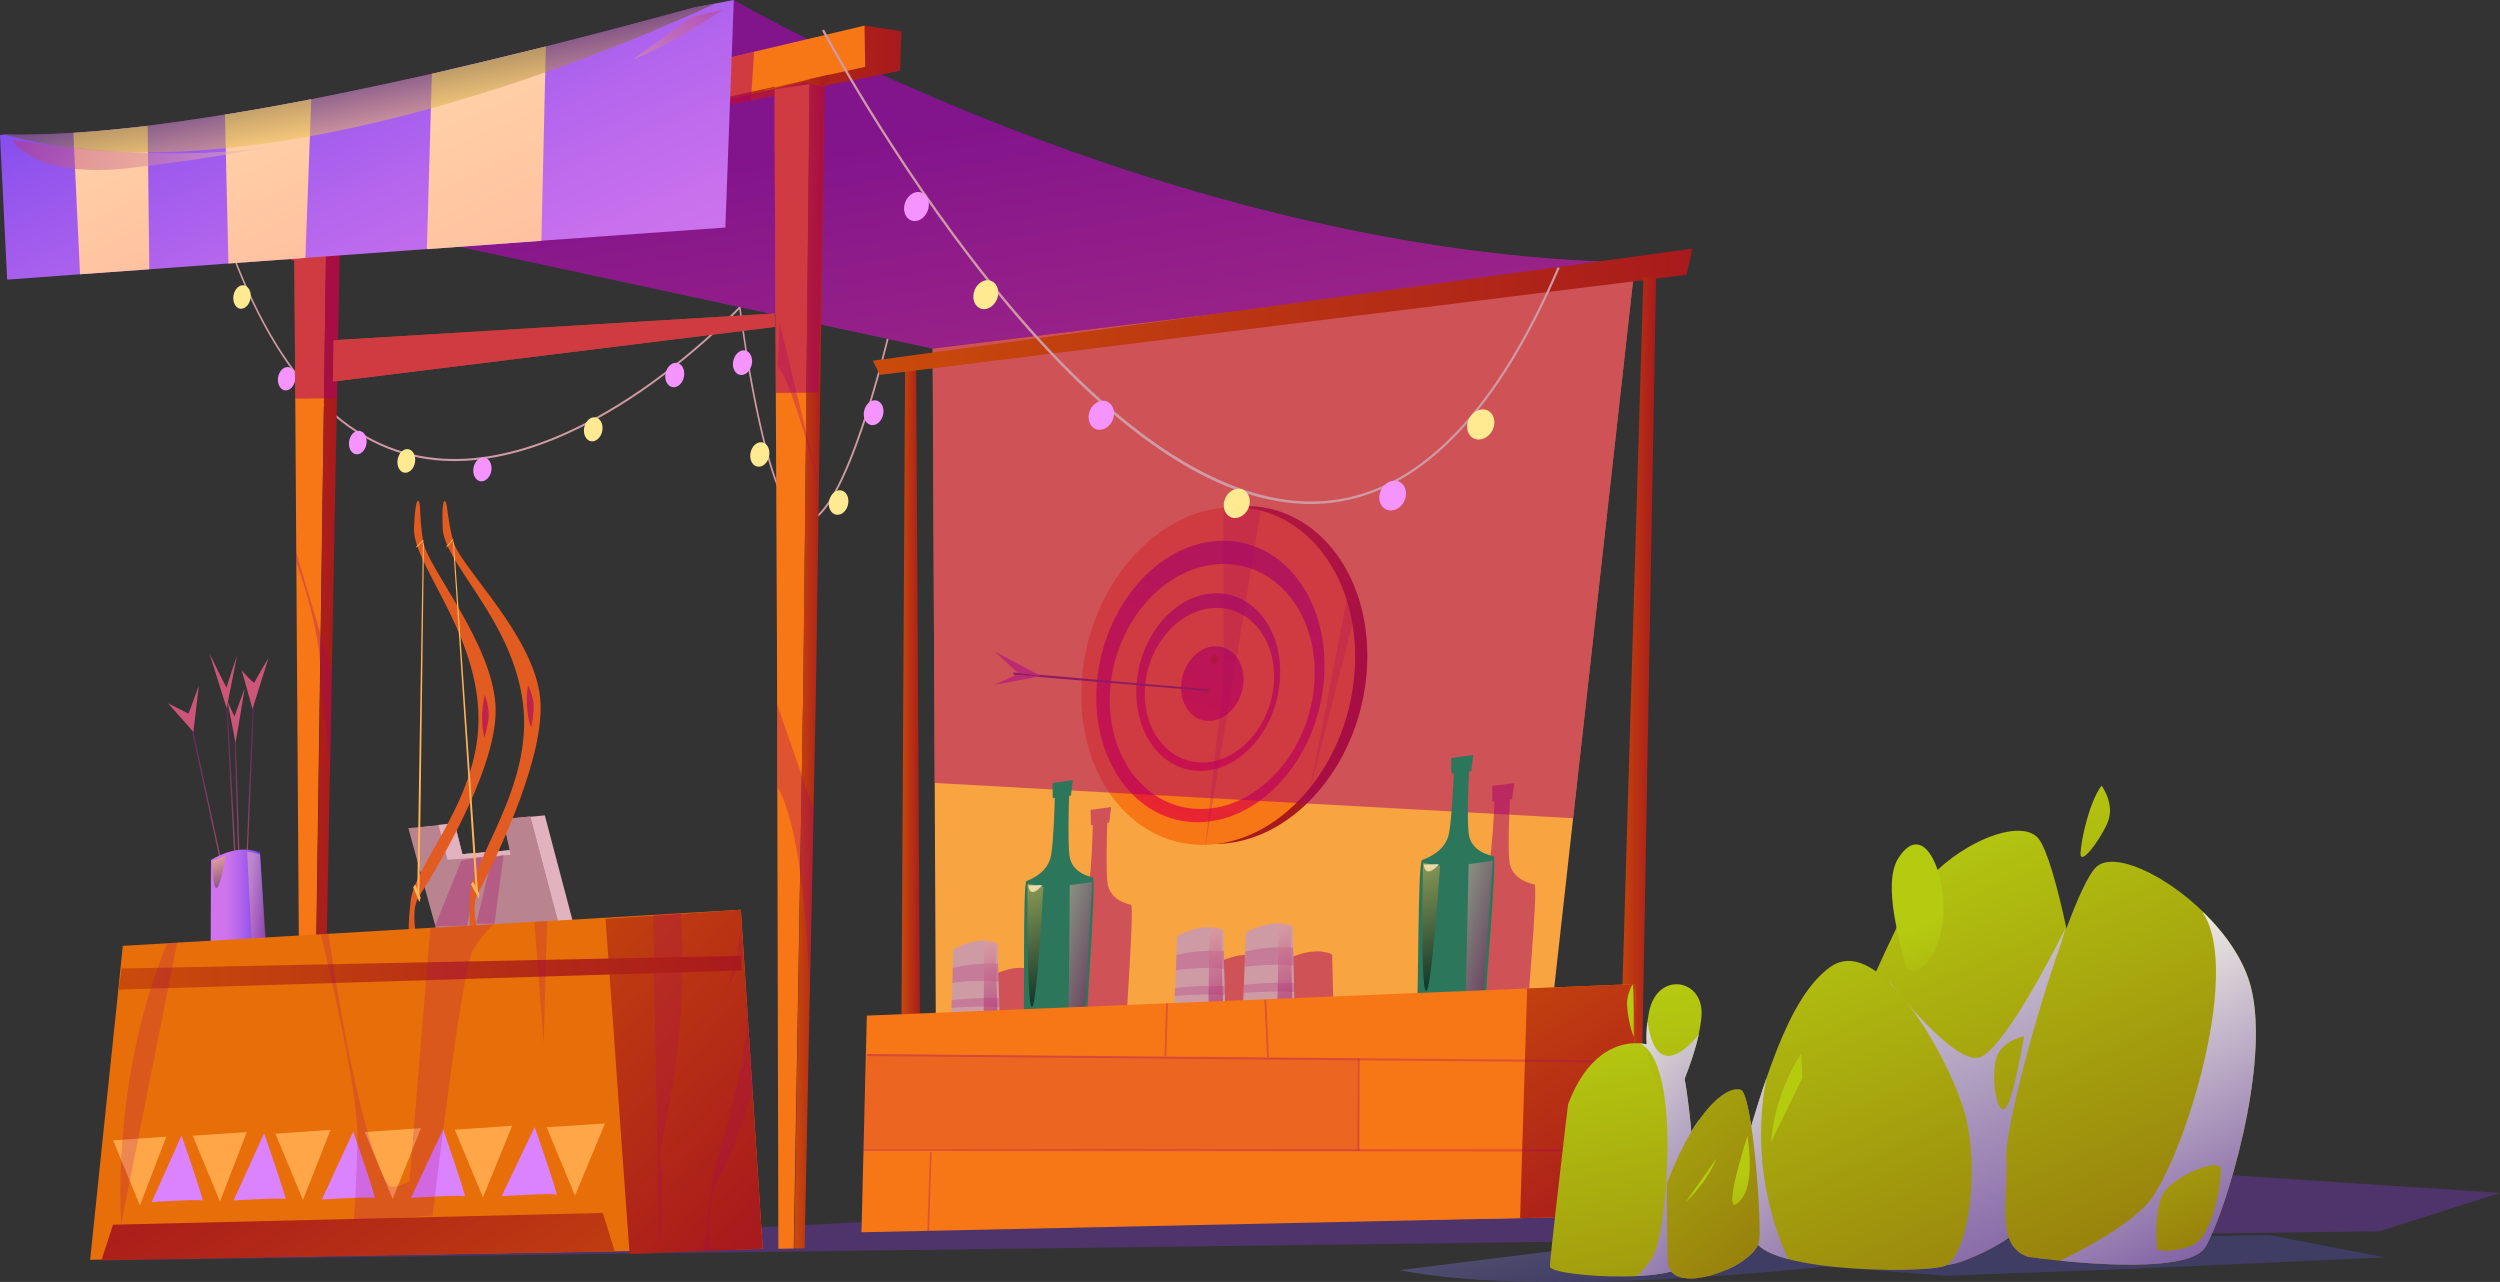 <svg width="195.25" height="100.12" viewBox="0 0 195.25 100.12" xmlns="http://www.w3.org/2000/svg" xmlns:xlink="http://www.w3.org/1999/xlink" xml:space="preserve" overflow="hidden"><rect x="0" y="0" width="195.25" height="100.12" fill="#333333" stroke="none"/><defs></defs><g><path d="M185.82 96.16 7.92 98.43 159.73 90.82 195.25 93.17Z" fill="#623691" opacity="0.6"/><g><linearGradient x1="70.32" y1="62.095" x2="71.945" y2="62.095" gradientUnits="userSpaceOnUse" id="SVGID_2_"><stop offset="0.019" stop-color="#C94A0B"/><stop offset="1" stop-color="#A81A1C"/></linearGradient><linearGradient x1="72.215" y1="67.349" x2="63.163" y2="11.317" gradientUnits="userSpaceOnUse" id="SVGID_10_"><stop offset="0.236" stop-color="#AC5A9D"/><stop offset="0.383" stop-color="#A5569E"/><stop offset="0.596" stop-color="#924AA2"/><stop offset="0.847" stop-color="#7336A8"/><stop offset="1" stop-color="#5C28AC"/></linearGradient><linearGradient x1="68.173" y1="24.352" x2="132.174" y2="24.352" gradientUnits="userSpaceOnUse" id="SVGID_23_"><stop offset="0.019" stop-color="#C94A0B"/><stop offset="1" stop-color="#A81A1C"/></linearGradient><linearGradient x1="126.176" y1="58.406" x2="129.344" y2="58.406" gradientUnits="userSpaceOnUse" id="SVGID_24_"><stop offset="0.019" stop-color="#C94A0B"/><stop offset="1" stop-color="#A81A1C"/></linearGradient><linearGradient x1="39.889" y1="116.218" x2="20.474" y2="85.454" gradientUnits="userSpaceOnUse" id="SVGID_32_"><stop offset="0.019" stop-color="#C94A0B"/><stop offset="1" stop-color="#A81A1C"/></linearGradient><linearGradient x1="9.268" y1="75.972" x2="57.922" y2="75.972" gradientUnits="userSpaceOnUse" id="SVGID_40_"><stop offset="0.019" stop-color="#C94A0B"/><stop offset="1" stop-color="#A81A1C"/></linearGradient><linearGradient x1="114.981" y1="73.327" x2="128.846" y2="94.592" gradientUnits="userSpaceOnUse" id="SVGID_41_"><stop offset="0.019" stop-color="#C94A0B"/><stop offset="1" stop-color="#A81A1C"/></linearGradient><g><linearGradient x1="39.433" y1="65.125" x2="41.066" y2="65.125" gradientUnits="userSpaceOnUse" id="SVGID_1_"><stop offset="0.019" stop-color="#C94A0B"/><stop offset="1" stop-color="#A81A1C"/></linearGradient><path d="M44.98 72.89 35.5 73.67 35.49 73.65 32.99 64.59 34.26 64.47 35.51 64.35 36.11 66.71 39.83 66.41 39.44 63.98 40.68 63.86 41.42 63.79 42.55 63.68Z" fill="#E2B3BF"/><path d="M43.84 72.96 35.49 73.65 34.39 73.74 31.89 64.68 34.25 64.45 35.5 64.33 35.51 64.35 36.11 66.71 39.83 66.41 39.44 63.98 39.43 63.96 40.68 63.84 41.41 63.77 41.42 63.79Z" fill="#BA8390"/><path d="M39.88 66.76 34.95 67.15 34.26 64.47 34.25 64.45 34.25 64.42 35.5 64.3 35.5 64.33 35.51 64.35 36.11 66.71 39.83 66.41Z" fill="#E2B3BF"/><path d="M41.07 66.32 39.83 66.41 39.44 63.98 39.43 63.96 40.68 63.84 40.68 63.86Z" fill="url(#SVGID_1_)"/><path d="M39.25 63.97 41.32 72.92 43.8 72.79 41.41 63.77Z" fill="#BA8390"/><path d="M39.33 66.76 38.62 72.14 37.2 72.13 38.41 67.04Z" fill="#A8006D" opacity="0.3"/><path d="M37.65 66.91 36.46 72.3 33.96 72.35 36.03 67.22Z" fill="#A8006D" opacity="0.3"/><g><path d="M32.34 41.1C32.07 43.88 37.08 48.93 37.36 55.63 37.64 62.3 32.43 67.3 32.07 70.38 31.72 73.45 32.02 73.8 32.41 73.78 32.8 73.76 31.91 71.31 32.7 70.06 33.49 68.81 38.78 60.42 38.71 55.42 38.64 50.4 33.36 44.36 33.04 42.26 32.72 40.15 32.89 39.18 32.66 39.11 32.41 39.05 32.34 41.1 32.34 41.1Z" fill="#E25B20"/><path d="M32.59 69.44 33.03 42.27 33.11 42.55 32.75 70.34Z" fill="#FFB357"/><path d="M37.86 54.26C37.4 56.37 37.84 57.62 37.84 57.62 37.84 57.62 38.14 56.59 38.17 55.87 38.2 55.14 37.86 54.26 37.86 54.26Z" fill="#A8006D" opacity="0.61"/><path d="M32.27 69.29 32.76 70.46 32.85 70.1 32.43 69.07Z" fill="#FFB357"/><path d="M32.51 42.68 33.05 42.15 33.08 42.26 32.53 42.76Z" fill="#FFB357"/></g><g><path d="M34.57 41.12C34.52 43.9 40 48.29 40.84 54.9 41.67 61.48 36.8 67.09 36.69 70.19 36.58 73.29 36.92 73.6 37.31 73.54 37.7 73.47 36.6 71.14 37.3 69.81 38 68.47 42.67 59.5 42.19 54.54 41.71 49.57 35.87 44.24 35.37 42.2 34.87 40.16 34.97 39.18 34.73 39.14 34.48 39.09 34.57 41.12 34.57 41.12Z" fill="#E25B20"/><path d="M37.13 69.19 35.36 42.2 35.46 42.46 37.36 70.07Z" fill="#FFB357"/><path d="M41.23 53.49C40.94 55.64 41.49 56.83 41.49 56.83 41.49 56.83 41.71 55.78 41.68 55.05 41.64 54.32 41.23 53.49 41.23 53.49Z" fill="#A8006D" opacity="0.61"/><path d="M36.79 69.08 37.39 70.19 37.45 69.82 36.94 68.84Z" fill="#FFB357"/><path d="M34.87 42.67 35.37 42.08 35.41 42.18 34.89 42.75Z" fill="#FFB357"/></g></g><g><path d="M62.99 40.8C62.96 40.8 62.94 40.8 62.92 40.8 59.92 40.87 57.95 25.82 57.74 24.15 57.17 24.74 53.8 28.18 49.2 31.18 44.63 34.16 37.92 37.28 31.59 35.48 24.61 33.49 19.4 26.01 16 13.2L16.11 13.13C19.49 25.9 24.68 33.35 31.62 35.32 37.92 37.11 44.6 34 49.15 31.03 54.16 27.76 57.71 23.97 57.74 23.93L57.82 23.84 57.84 23.97C57.86 24.14 59.91 40.7 62.92 40.63 65.95 40.56 69.35 26.11 69.38 25.97L69.51 26C69.37 26.61 66.1 40.51 62.99 40.8Z" fill="#CE9BA5"/><path d="M19.58 23.11C19.58 23.62 19.27 24.06 18.89 24.11 18.52 24.16 18.22 23.78 18.22 23.28 18.22 22.77 18.53 22.33 18.91 22.28 19.28 22.24 19.59 22.61 19.58 23.11Z" fill="#FFEA92"/><path d="M22.02 28.86C22.34 28.55 22.76 28.62 22.96 29.01 23.16 29.41 23.07 29.99 22.75 30.3 22.43 30.61 22.01 30.54 21.81 30.14 21.6 29.75 21.7 29.17 22.02 28.86Z" fill="#F594FF"/><path d="M27.57 33.84C27.89 33.53 28.32 33.6 28.53 34 28.73 34.4 28.64 34.98 28.31 35.29 27.99 35.6 27.56 35.53 27.36 35.13 27.15 34.73 27.25 34.15 27.57 33.84Z" fill="#F594FF"/><path d="M31.36 35.27C31.69 34.96 32.12 35.03 32.32 35.43 32.53 35.83 32.43 36.41 32.1 36.73 31.77 37.04 31.34 36.97 31.14 36.56 30.94 36.17 31.04 35.59 31.36 35.27Z" fill="#FFEA92"/><path d="M37.3 35.92C37.63 35.6 38.07 35.68 38.28 36.09 38.49 36.5 38.39 37.08 38.05 37.4 37.72 37.71 37.28 37.64 37.07 37.23 36.86 36.82 36.96 36.24 37.3 35.92Z" fill="#F594FF"/><path d="M45.95 32.79C46.29 32.47 46.74 32.54 46.95 32.95 47.16 33.36 47.06 33.95 46.71 34.27 46.37 34.59 45.92 34.52 45.71 34.1 45.5 33.7 45.61 33.11 45.95 32.79Z" fill="#FFEA92"/><path d="M52.31 28.54C52.66 28.21 53.11 28.29 53.33 28.7 53.54 29.12 53.44 29.72 53.09 30.04 52.74 30.37 52.29 30.29 52.07 29.88 51.85 29.47 51.96 28.87 52.31 28.54Z" fill="#F594FF"/><path d="M57.6 27.57C57.95 27.24 58.42 27.31 58.63 27.73 58.85 28.15 58.73 28.75 58.38 29.08 58.03 29.41 57.56 29.34 57.35 28.92 57.13 28.51 57.25 27.9 57.6 27.57Z" fill="#F594FF"/><path d="M58.95 34.74C59.3 34.42 59.77 34.49 59.98 34.91 60.2 35.33 60.08 35.93 59.73 36.25 59.38 36.57 58.91 36.5 58.7 36.08 58.49 35.66 58.6 35.06 58.95 34.74Z" fill="#FFEA92"/><path d="M61.97 40.42C62.33 40.1 62.79 40.18 63.01 40.6 63.23 41.02 63.11 41.62 62.76 41.94 62.4 42.26 61.94 42.18 61.72 41.76 61.51 41.34 61.62 40.74 61.97 40.42Z" fill="#F594FF"/><path d="M65.1 38.49C65.46 38.17 65.93 38.24 66.15 38.66 66.37 39.08 66.25 39.69 65.89 40.01 65.53 40.33 65.06 40.25 64.84 39.83 64.62 39.42 64.74 38.82 65.1 38.49Z" fill="#FFEA92"/><path d="M67.83 31.47C68.19 31.14 68.67 31.21 68.89 31.64 69.11 32.06 68.99 32.67 68.63 33 68.27 33.33 67.79 33.25 67.57 32.83 67.35 32.41 67.47 31.8 67.83 31.47Z" fill="#F594FF"/></g><path d="M70.32 95.43 70.69 28.57 71.55 28.48 71.94 95.71Z" fill="url(#SVGID_2_)"/><g><linearGradient x1="-6.093" y1="226.165" x2="-2.262" y2="207.098" gradientUnits="userSpaceOnUse" id="SVGID_3_" gradientTransform="matrix(0.993 -0.115 0.115 0.993 -4.037 -154.185)"><stop offset="0.031" stop-color="#A5556A"/><stop offset="1" stop-color="#4B1754"/></linearGradient><linearGradient x1="19.028" y1="21.843" x2="22.914" y2="2.499" gradientUnits="userSpaceOnUse" id="SVGID_4_" gradientTransform="matrix(0.999 0.036 -0.036 0.999 -1.988 47.762)"><stop offset="0.031" stop-color="#A5556A"/><stop offset="1" stop-color="#4B1754"/></linearGradient><linearGradient x1="20.265" y1="22.091" x2="24.165" y2="2.677" gradientUnits="userSpaceOnUse" id="SVGID_5_" gradientTransform="matrix(0.999 0.036 -0.036 0.999 -1.988 47.762)"><stop offset="0.031" stop-color="#A5556A"/><stop offset="1" stop-color="#4B1754"/></linearGradient><linearGradient x1="19.764" y1="21.987" x2="23.649" y2="2.647" gradientUnits="userSpaceOnUse" id="SVGID_6_" gradientTransform="matrix(0.999 0.036 -0.036 0.999 -1.988 47.762)"><stop offset="0.031" stop-color="#A5556A"/><stop offset="1" stop-color="#4B1754"/></linearGradient><linearGradient x1="16.424" y1="72.128" x2="21.055" y2="72.128" gradientUnits="userSpaceOnUse" id="SVGID_7_"><stop offset="0.236" stop-color="#CF74ED"/><stop offset="0.34" stop-color="#C870ED"/><stop offset="0.492" stop-color="#B566ED"/><stop offset="0.671" stop-color="#9556ED"/><stop offset="0.871" stop-color="#6A40ED"/><stop offset="1" stop-color="#4A2FED"/></linearGradient><linearGradient x1="18.429" y1="71.598" x2="22.252" y2="72.662" gradientUnits="userSpaceOnUse" id="SVGID_8_"><stop offset="0.019" stop-color="#EAB8AE"/><stop offset="1" stop-color="#A81A68"/></linearGradient><linearGradient x1="18.491" y1="70.662" x2="16.686" y2="66.981" gradientUnits="userSpaceOnUse" id="SVGID_9_"><stop offset="0.23"/><stop offset="1" stop-color="#FFD055"/></linearGradient><path d="M18.21 71.95 14.64 55.48 14.74 55.44 18.31 71.91Z" fill="url(#SVGID_3_)"/><path d="M18.53 71.22 17.59 53.7 17.69 53.68 18.64 71.2Z" fill="url(#SVGID_4_)"/><path d="M19.17 71.07 19.07 71.07 19.82 53.13 19.92 53.12Z" fill="url(#SVGID_5_)"/><path d="M18.76 71.82 18.26 55.83 18.36 55.81 18.86 71.81Z" fill="url(#SVGID_6_)"/><path d="M21.06 77.58 16.43 77.89 16.46 72.35 16.46 71.66 16.47 70.13 16.47 68.8 16.48 67.16C16.75 67 17.01 66.86 17.26 66.76 17.3 66.74 17.33 66.73 17.36 66.72 17.87 66.51 18.32 66.41 18.7 66.37 18.74 66.36 18.77 66.36 18.8 66.36 18.89 66.35 18.97 66.35 19.05 66.35 19.09 66.35 19.13 66.35 19.16 66.35 19.44 66.36 19.67 66.4 19.85 66.44 19.89 66.45 19.93 66.46 19.96 66.47 20.19 66.54 20.32 66.61 20.32 66.61L20.42 68.39 20.51 69.96 20.59 71.43 20.63 72.23 21.06 77.58Z" fill="url(#SVGID_7_)"/><path d="M14.73 55.74 13.13 54.93 15.1 57.16 15.53 53.55Z" fill="#CE557A"/><path d="M17.7 55.3 16.36 51.04C16.36 51.04 17.7 53.8 17.7 53.69 17.7 53.58 18.52 51.19 18.52 51.19L17.7 55.3Z" fill="#CE557A"/><path d="M19.72 55.37C19.7 55.3 18.88 52.36 18.88 52.36 18.88 52.36 19.85 53.46 19.88 53.3 19.92 53.13 20.98 51.37 20.98 51.37L19.72 55.37Z" fill="#CE557A"/><path d="M18.31 55.96C18.33 55.88 19.11 53.76 19.11 53.76 19.11 53.76 18.41 58.06 18.39 57.98 18.37 57.91 17.76 54.76 17.76 54.76L18.31 55.96Z" fill="#CE557A"/><path d="M19.3 66.48 19.85 77.38C19.85 77.38 21.25 77.61 21.12 77.4 21 77.2 20.3 66.73 20.3 66.73L19.3 66.48Z" fill="url(#SVGID_8_)" opacity="0.5"/><path d="M16.59 67.23C16.72 72.22 17.63 66.86 17.63 66.86L16.59 67.23Z" fill="url(#SVGID_9_)" opacity="0.5"/></g><path d="M127.7 20.51 72.84 27.22 12.89 14.32 0.16 11.58C0.16 11.58 7.41 11.58 18.21 10.1 28.79 8.65 43 5.75 57.31 0 57.31 0 91.32 19.93 127.7 20.51Z" fill="url(#SVGID_10_)"/><path d="M127.7 20.51 122.86 63.91 119.38 95.12 73.16 95.79 73 61.15 72.84 27.22Z" fill="#F7A441"/><g><linearGradient x1="101.288" y1="21.661" x2="96.453" y2="50.445" gradientUnits="userSpaceOnUse" id="SVGID_11_"><stop offset="0.019" stop-color="#C94A0B"/><stop offset="1" stop-color="#A81A1C"/></linearGradient><linearGradient x1="88.149" y1="73.648" x2="99.962" y2="34.913" gradientUnits="userSpaceOnUse" id="SVGID_12_"><stop offset="0.214" stop-color="#FC2125"/><stop offset="1" stop-color="#923665"/></linearGradient><linearGradient x1="84.689" y1="85.527" x2="103.412" y2="24.132" gradientUnits="userSpaceOnUse" id="SVGID_13_"><stop offset="0.214" stop-color="#FC2125"/><stop offset="1" stop-color="#923665"/></linearGradient><linearGradient x1="88.124" y1="74.908" x2="100.569" y2="34.098" gradientUnits="userSpaceOnUse" id="SVGID_14_"><stop offset="0.214" stop-color="#FC2125"/><stop offset="1" stop-color="#923665"/></linearGradient><linearGradient x1="90.586" y1="61.937" x2="97.817" y2="44.183" gradientUnits="userSpaceOnUse" id="SVGID_15_"><stop offset="0.019" stop-color="#C94A0B"/><stop offset="1" stop-color="#A81A1C"/></linearGradient><linearGradient x1="91.058" y1="62.081" x2="98.263" y2="44.392" gradientUnits="userSpaceOnUse" id="SVGID_16_"><stop offset="0.019" stop-color="#C94A0B"/><stop offset="1" stop-color="#A81A1C"/></linearGradient><linearGradient x1="178.336" y1="-13.722" x2="188.821" y2="-48.106" gradientUnits="userSpaceOnUse" id="SVGID_17_" gradientTransform="matrix(0.994 0.113 -0.113 0.994 -99.573 64.203)"><stop offset="0.031" stop-color="#A5556A"/><stop offset="1" stop-color="#4B1754"/></linearGradient><path d="M106.77 52C106.42 59.35 101.28 65.56 95.36 65.9 89.53 66.24 85.09 60.74 85.36 53.59 85.63 46.39 90.58 40.09 96.49 39.55 102.49 39.02 107.12 44.6 106.77 52Z" fill="url(#SVGID_11_)"/><path d="M105.82 52.08C105.47 59.42 100.35 65.62 94.44 65.97 88.62 66.31 84.19 60.82 84.46 53.67 84.73 46.48 89.67 40.19 95.56 39.65 101.54 39.1 106.17 44.68 105.82 52.08Z" fill="#F77616"/><path d="M94.62 46.35C91.52 46.61 88.9 49.9 88.75 53.71 88.6 57.5 90.96 60.4 94.03 60.2 97.13 60 99.8 56.73 99.97 52.88 100.15 49.02 97.74 46.09 94.62 46.35ZM94.17 59.54C91.4 59.72 89.28 57.2 89.41 53.9 89.54 50.59 91.89 47.72 94.68 47.49 97.48 47.26 99.65 49.8 99.5 53.16 99.34 56.5 96.95 59.36 94.17 59.54Z" fill="url(#SVGID_12_)"/><path d="M94.9 42.26C89.99 42.69 85.86 47.93 85.63 53.94 85.4 59.91 89.11 64.5 93.97 64.2 98.89 63.9 103.14 58.73 103.43 52.62 103.72 46.47 99.88 41.82 94.9 42.26ZM94.19 63.17C89.82 63.44 86.47 59.45 86.68 54.24 86.88 49.01 90.59 44.45 95 44.07 99.46 43.69 102.91 47.72 102.67 53.07 102.42 58.39 98.61 62.9 94.19 63.17Z" fill="url(#SVGID_13_)"/><path d="M97.12 53.21C97.05 54.82 95.9 56.2 94.55 56.3 93.21 56.39 92.18 55.17 92.24 53.57 92.31 51.97 93.45 50.58 94.79 50.48 96.15 50.38 97.19 51.6 97.12 53.21Z" fill="url(#SVGID_14_)"/><path d="M95.14 51.48C95.13 51.67 94.99 51.84 94.82 51.85 94.65 51.86 94.52 51.72 94.53 51.53 94.54 51.34 94.68 51.17 94.85 51.16 95.02 51.14 95.15 51.29 95.14 51.48Z" fill="url(#SVGID_15_)"/><path d="M94.58 53.92C94.57 54.05 94.48 54.16 94.37 54.16 94.26 54.17 94.17 54.07 94.17 53.95 94.18 53.82 94.27 53.71 94.38 53.71 94.5 53.7 94.59 53.79 94.58 53.92Z" fill="url(#SVGID_16_)"/><path d="M95.56 39.64C95.5 43.57 95.68 53.74 95.43 54.75 95.18 55.76 94.12 66.28 94.12 66.28L98.48 39.77 95.56 39.64Z" fill="#A8006D" opacity="0.2"/><path d="M105.2 46.7 102.26 61.92 105.76 48.21Z" fill="#A8006D" opacity="0.2"/><path d="M79.18 52.71 94.29 53.97 94.3 53.84 79.12 52.52Z" fill="url(#SVGID_17_)"/><path d="M77.61 53.49 79.37 52.72 81.22 52.83Z" fill="#CE557A"/><path d="M79.47 52.53 77.65 50.86 81.31 52.81Z" fill="#CE557A"/></g><path d="M127.7 20.51 122.86 63.9 73 61.15 72.84 27.22 12.89 14.32 18.2 10.1C28.79 8.65 43 5.75 57.31 0 57.31 0 91.32 19.93 127.7 20.51Z" fill="#A8006D" opacity="0.5"/><g><linearGradient x1="11.802" y1="48.538" x2="26.534" y2="48.538" gradientUnits="userSpaceOnUse" id="SVGID_18_"><stop offset="0.019" stop-color="#C94A0B"/><stop offset="1" stop-color="#A81A1C"/></linearGradient><path d="M25.46 19.82 25.3 31.11 25.24 35.32 24.52 85.79 23.42 85.83 23.09 35.91 23.06 31.14 22.99 20.38 16.67 17.35 8.13 13.27 11.8 12.03 19.82 16.6Z" fill="#F77616"/><path d="M26.53 19.63 26.5 21.25 26.44 24.47 26.4 26.55 26.34 29.76 26.32 31.11 26.24 35.1 26.24 35.1 25.3 85.06 24.56 85.44 25.25 35.32 25.31 31.11 25.46 19.82 19.82 16.6 11.8 12.03 13.73 11.64 21.17 16.28Z" fill="url(#SVGID_18_)"/></g><g><linearGradient x1="41.299" y1="6.652" x2="70.397" y2="6.652" gradientUnits="userSpaceOnUse" id="SVGID_19_"><stop offset="0.019" stop-color="#C94A0B"/><stop offset="1" stop-color="#A81A1C"/></linearGradient><linearGradient x1="62.026" y1="51.666" x2="64.408" y2="51.666" gradientUnits="userSpaceOnUse" id="SVGID_20_"><stop offset="0.019" stop-color="#C94A0B"/><stop offset="1" stop-color="#A81A1C"/></linearGradient><linearGradient x1="59.611" y1="6.461" x2="64.821" y2="6.461" gradientUnits="userSpaceOnUse" id="SVGID_21_"><stop offset="0.019" stop-color="#C94A0B"/><stop offset="1" stop-color="#A81A1C"/></linearGradient><path d="M70.4 2.44 70.3 5.53 64.39 6.7 64.18 6.74 63.21 6.93 60.49 7.48 58.66 7.84 46.15 10.33 46.08 10.35 41.3 11.3 43.66 10.46 43.67 10.46 58.83 5.08 67.52 2Z" fill="url(#SVGID_19_)"/><path d="M61.99 97.51 60.79 97.53 60.68 50.31 60.59 30.68 60.57 25.52 60.57 25.51 60.5 10.61 60.5 9.52 60.5 7.47 60.5 6.97 60.5 6.92 60.5 6.77 60.5 6.61C61.3 6.44 62.26 6.25 63.23 6.05L63.23 6.19 63.23 6.51 63.23 6.57 63.23 6.93 62.98 30.66 62.95 33.6 62.95 34.2 62.95 34.21 62.75 52.93 61.99 97.51Z" fill="#F77616"/><path d="M62.84 97.49 62.03 97.51 62.74 52.96 63.23 6.06C63.63 5.99 64.02 5.9 64.42 5.83L63.72 54.32 62.84 97.49Z" fill="url(#SVGID_20_)"/><path d="M67.57 5.22 58.69 7.17 43.67 10.46 43.66 10.46 25.81 14.38 25.21 14.51 25.2 14.48 24.15 12.26 58.89 4.04 67.52 2Z" fill="#F77616"/><path d="M59.7 7.09C59.79 7.08 64.82 6.33 64.82 6.33L64.76 5.83 59.61 7.04 59.7 7.09Z" fill="url(#SVGID_21_)"/><path d="M58.89 4.04 58.83 5.08 58.69 7.17 58.68 7.35 58.66 7.84 46.15 10.33 46.08 10.35 41.3 11.3 43.66 10.46 25.81 14.38 25.2 14.48 24.15 12.26Z" fill="#A8006D" opacity="0.5"/></g><path d="M60.57 25.51 60.57 25.53 60.37 25.55 26.34 29.76 26 29.8 26.04 26.58 26.35 26.56 26.4 26.55 60.37 24.49 60.48 24.48Z" fill="#F77616"/><g><linearGradient x1="37.916" y1="70.266" x2="62.091" y2="92.318" gradientUnits="userSpaceOnUse" id="SVGID_22_"><stop offset="0.019" stop-color="#C94A0B"/><stop offset="1" stop-color="#A81A1C"/></linearGradient><path d="M59.57 97.54 49.16 97.71 7.04 98.39 8.28 86.45 9.1 78.66 9.59 73.87 13.06 73.67 13.84 73.62 25.07 72.96 25.66 72.93 33.63 72.46 38.57 72.18 41.74 71.99 42.73 71.94 57.86 71.05Z" fill="#E86E0A"/><path d="M59.57 97.53 49.17 97.94 48.33 86.25 47.77 78.41 47.29 71.76 57.86 71.05Z" fill="url(#SVGID_22_)"/></g><path d="M23.15 43.92C25.34 50.11 25.06 53.36 25.06 53.36L25.84 60.24 25.93 52.53 23.11 43.07 23.15 43.92Z" fill="#A8006D" opacity="0.3"/><path d="M60.75 61.52C62.93 65.21 63.22 77.16 63.22 77.16L63.54 63.23 60.67 54.94 60.75 61.52Z" fill="#A8006D" opacity="0.3"/><path d="M60.74 28.59C61.93 29.82 64.23 38.98 64.23 38.98L60.89 25.22 60.74 28.59Z" fill="#A8006D" opacity="0.3"/><path d="M58.26 76.87C58.9 82.17 56.18 89.58 55.83 91.24 55.48 92.9 54.95 97.62 54.95 97.62L55.51 97.67C55.51 97.67 54.94 94.1 56.22 91.88 57.51 89.65 58.81 85.1 58.81 85.1L58.26 76.87Z" fill="#A8006D" opacity="0.2"/><path d="M53.17 71.2C53.91 82.9 51.22 89.32 51.58 90.89 51.95 92.47 51.47 97.57 51.47 97.57L51.01 71.43 53.17 71.2Z" fill="#A8006D" opacity="0.2"/><path d="M57.8 72.39C57.67 75.28 56.64 77.43 56.64 77.43L58.05 74.79 57.8 72.39Z" fill="#A8006D" opacity="0.2"/><path d="M68.17 28.17 132.17 19.42 131.72 21.46 68.71 29.28Z" fill="url(#SVGID_23_)"/><path d="M126.18 94.97 128.35 21.64 129.34 21.53 128.03 95.28Z" fill="url(#SVGID_24_)"/><g><path d="M80.98 80.79 81.02 82.05 77.18 82.2 77.22 80.83 77.24 80.23 77.28 78.88 77.31 77.71 77.36 76.27C77.6 76.13 77.84 76.02 78.07 75.93 78.1 75.92 78.13 75.91 78.16 75.9 78.62 75.72 79.03 75.64 79.38 75.6L79.7 75.59C79.73 75.6 79.77 75.6 79.81 75.59 80.06 75.61 80.26 75.64 80.42 75.68 80.45 75.69 80.49 75.7 80.52 75.71 80.73 75.77 80.84 75.84 80.84 75.84L80.88 77.4 80.93 78.79 80.97 80.09 80.98 80.79Z" fill="#A8006D" opacity="0.5"/><path d="M87.9 81.53 82.86 81.73C82.99 81.5 82.81 71.06 83.12 70.93 83.42 70.79 84.81 70.31 85.06 68.9 85.24 67.87 85.32 65.59 85.35 64.42L85.2 64.44 85.18 63.25 86.78 63.03 86.63 64.25 86.48 64.27C86.44 65.38 86.37 67.85 86.49 68.91 86.64 70.29 88.02 70.58 88.33 70.67 88.63 70.75 87.79 81.32 87.9 81.53Z" fill="#A8006D" opacity="0.5"/><path d="M98.71 79.89 98.74 81.17 94.73 81.33 94.78 79.93 94.81 79.32 94.86 77.94 94.9 76.75 94.96 75.27C95.22 75.13 95.47 75 95.71 74.92 95.74 74.91 95.77 74.89 95.81 74.89 96.3 74.7 96.72 74.61 97.09 74.59L97.42 74.57C97.45 74.57 97.49 74.57 97.52 74.57 97.78 74.58 98 74.61 98.17 74.66 98.2 74.67 98.24 74.68 98.27 74.68 98.49 74.74 98.6 74.81 98.6 74.81L98.64 76.42 98.68 77.83 98.71 79.17 98.71 79.89Z" fill="#A8006D" opacity="0.5"/><path d="M104.16 79.66 104.19 80.95 100.12 81.11 100.18 79.71 100.21 79.09 100.26 77.7 100.31 76.5 100.37 75.01C100.64 74.87 100.89 74.74 101.12 74.66 101.16 74.65 101.19 74.63 101.22 74.63 101.71 74.44 102.15 74.35 102.51 74.32L102.85 74.3C102.88 74.3 102.92 74.3 102.95 74.3 103.21 74.31 103.44 74.34 103.61 74.39 103.64 74.4 103.68 74.41 103.71 74.41 103.93 74.48 104.04 74.55 104.04 74.55L104.08 76.17 104.11 77.59 104.14 78.93 104.16 79.66Z" fill="#A8006D" opacity="0.5"/><path d="M119.24 80.38 113.8 80.59C113.93 80.35 113.88 69.5 114.21 69.36 114.55 69.23 116.05 68.72 116.34 67.26 116.54 66.19 116.67 63.81 116.72 62.59L116.55 62.61 116.54 61.38 118.27 61.15 118.1 62.41 117.92 62.43C117.87 63.58 117.76 66.16 117.88 67.25 118.03 68.69 119.51 68.99 119.84 69.08 120.17 69.17 119.12 80.15 119.24 80.38Z" fill="#A8006D" opacity="0.5"/><g><linearGradient x1="75.741" y1="72.647" x2="78.061" y2="78.978" gradientUnits="userSpaceOnUse" id="SVGID_25_"><stop offset="0.019" stop-color="#EAB8AE"/><stop offset="1" stop-color="#A81A68"/></linearGradient><path d="M78.09 79.92 74.28 80.08 74.32 78.71 74.34 78.11 74.38 76.76 74.41 75.59 74.46 74.15C74.7 74.01 74.94 73.9 75.16 73.81 75.19 73.8 75.22 73.79 75.25 73.78 75.71 73.6 76.12 73.52 76.46 73.48L76.77 73.46C76.8 73.47 76.84 73.47 76.87 73.46 77.12 73.48 77.32 73.51 77.48 73.55 77.51 73.56 77.55 73.56 77.58 73.58 77.79 73.64 77.9 73.71 77.9 73.71L77.94 75.27 77.99 76.66 78.03 77.95 78.05 78.65 78.09 79.92Z" fill="#CE9BA5"/><path d="M77.99 76.67C77.94 76.66 77.88 76.66 77.83 76.66 77.68 76.64 77.52 76.63 77.36 76.63 77.32 76.62 77.29 76.62 77.26 76.63 77.16 76.62 77.04 76.62 76.92 76.62 76.91 76.62 76.88 76.62 76.86 76.61L76.82 76.61C76.78 76.61 76.73 76.61 76.69 76.61L76.59 76.61C76.38 76.61 76.16 76.61 75.94 76.62L75.84 76.62C75.39 76.65 74.91 76.69 74.38 76.76L74.41 75.59C74.8 75.5 75.17 75.43 75.54 75.37 75.57 75.37 75.61 75.36 75.64 75.36 75.95 75.33 76.25 75.29 76.54 75.28L76.91 75.26C77.07 75.25 77.22 75.25 77.37 75.26 77.4 75.26 77.44 75.27 77.47 75.26 77.58 75.26 77.69 75.26 77.79 75.27 77.85 75.27 77.9 75.26 77.95 75.27L77.99 76.67Z" fill="#A8006D" opacity="0.2"/><path d="M78.05 78.66C78 78.65 77.95 78.66 77.89 78.65 77.63 78.63 77.31 78.62 76.94 78.62L76.84 78.62C76.83 78.62 76.83 78.62 76.83 78.62 76.7 78.62 76.55 78.61 76.4 78.62 76.36 78.61 76.33 78.61 76.3 78.62 75.73 78.64 75.06 78.66 74.31 78.71L74.33 78.11C74.98 78.03 75.59 77.99 76.14 77.97 76.18 77.97 76.21 77.97 76.24 77.97L76.83 77.94C76.87 77.95 76.9 77.95 76.93 77.94 77 77.94 77.07 77.93 77.15 77.94L77.25 77.94C77.47 77.95 77.68 77.95 77.86 77.95 77.92 77.96 77.97 77.96 78.02 77.96L78.05 78.66Z" fill="#A8006D" opacity="0.2"/><path d="M76.87 73.47 76.82 79.96 77.93 79.92 77.73 73.69Z" fill="url(#SVGID_25_)" opacity="0.5"/></g><g><linearGradient x1="93.303" y1="71.564" x2="95.672" y2="78.03" gradientUnits="userSpaceOnUse" id="SVGID_26_"><stop offset="0.019" stop-color="#EAB8AE"/><stop offset="1" stop-color="#A81A68"/></linearGradient><path d="M95.69 78.99 91.7 79.16 91.75 77.77 91.78 77.16 91.83 75.78 91.87 74.59 91.92 73.12C92.18 72.98 92.43 72.85 92.67 72.77 92.7 72.76 92.73 72.74 92.76 72.74 93.24 72.55 93.67 72.46 94.03 72.43L94.36 72.41C94.39 72.41 94.43 72.41 94.46 72.41 94.72 72.42 94.94 72.45 95.11 72.5 95.14 72.51 95.18 72.52 95.21 72.52 95.43 72.58 95.53 72.65 95.53 72.65L95.57 74.26 95.61 75.67 95.65 77 95.67 77.72 95.69 78.99Z" fill="#CE9BA5"/><path d="M95.62 75.66C95.57 75.65 95.51 75.66 95.45 75.65 95.29 75.64 95.13 75.62 94.95 75.62L94.85 75.62C94.74 75.61 94.62 75.6 94.49 75.6L94.39 75.6C94.35 75.59 94.3 75.6 94.25 75.6 94.22 75.6 94.19 75.59 94.15 75.6 93.93 75.6 93.7 75.61 93.47 75.62L93.36 75.63C92.89 75.65 92.38 75.7 91.84 75.77L91.88 74.58C92.29 74.48 92.68 74.41 93.06 74.36 93.1 74.36 93.14 74.35 93.17 74.35 93.5 74.31 93.81 74.28 94.11 74.26L94.2 74.26C94.26 74.26 94.33 74.25 94.39 74.26 94.41 74.25 94.43 74.25 94.45 74.25 94.46 74.25 94.47 74.25 94.49 74.26 94.65 74.25 94.82 74.25 94.98 74.26L95.08 74.26C95.2 74.26 95.31 74.27 95.42 74.28 95.48 74.28 95.54 74.27 95.59 74.28L95.62 75.66Z" fill="#A8006D" opacity="0.2"/><path d="M95.66 77.71C95.61 77.7 95.55 77.71 95.5 77.7 95.23 77.68 94.9 77.67 94.51 77.67 94.47 77.67 94.44 77.66 94.41 77.67 94.4 77.67 94.4 77.67 94.39 77.67 94.25 77.68 94.09 77.67 93.94 77.68 93.9 77.67 93.87 77.67 93.83 77.68 93.24 77.69 92.54 77.72 91.75 77.77L91.78 77.16C92.46 77.07 93.1 77.04 93.68 77.01L93.78 77.01C93.92 77 94.06 77 94.19 77L94.4 76.99C94.44 77 94.46 77 94.49 77 94.58 77 94.65 76.99 94.72 77L94.82 77C95.05 77.01 95.27 77.01 95.46 77.01 95.51 77.02 95.58 77.02 95.63 77.02L95.66 77.71Z" fill="#A8006D" opacity="0.2"/><path d="M95.53 78.99 94.37 79.04 94.39 77.67 94.4 76.98 94.4 76.98 94.42 75.61 94.44 74.23 94.46 72.4 95.36 72.62 95.4 74.25 95.44 75.65 95.47 76.98 95.5 77.7Z" fill="url(#SVGID_26_)" opacity="0.5"/></g><g><linearGradient x1="98.699" y1="71.29" x2="101.084" y2="77.797" gradientUnits="userSpaceOnUse" id="SVGID_27_"><stop offset="0.019" stop-color="#EAB8AE"/><stop offset="1" stop-color="#A81A68"/></linearGradient><path d="M101.11 78.76 97.07 78.93 97.12 77.53 97.15 76.91 97.2 75.52 97.24 74.32 97.3 72.84C97.57 72.7 97.82 72.57 98.05 72.48 98.09 72.47 98.12 72.45 98.15 72.45 98.64 72.26 99.07 72.17 99.44 72.14L99.77 72.12C99.8 72.12 99.84 72.12 99.87 72.12 100.13 72.13 100.35 72.16 100.52 72.21 100.55 72.22 100.59 72.23 100.62 72.23 100.84 72.29 100.95 72.36 100.95 72.36L101 74 101.03 75.42 101.06 76.76 101.07 77.48 101.11 78.76Z" fill="#CE9BA5"/><path d="M101.03 75.41C100.97 75.4 100.92 75.41 100.86 75.4 100.71 75.39 100.54 75.37 100.35 75.37L100.25 75.37C100.13 75.36 100.01 75.35 99.89 75.35L99.79 75.35C99.74 75.34 99.7 75.35 99.65 75.35 99.61 75.35 99.58 75.34 99.55 75.35 99.33 75.35 99.1 75.36 98.85 75.37L98.75 75.37C98.28 75.39 97.76 75.44 97.21 75.52L97.25 74.32C97.66 74.22 98.06 74.15 98.44 74.09 98.48 74.09 98.51 74.08 98.54 74.08 98.87 74.04 99.2 74.01 99.5 73.99L99.6 73.99C99.66 73.99 99.73 73.98 99.79 73.99 99.81 73.98 99.83 73.98 99.85 73.98 99.87 73.98 99.87 73.98 99.9 73.99 100.07 73.98 100.23 73.98 100.39 73.99L100.49 73.99C100.61 73.99 100.72 74 100.83 74.01 100.89 74.01 100.95 74 101 74.01L101.03 75.41Z" fill="#A8006D" opacity="0.2"/><path d="M101.08 77.48C101.02 77.47 100.97 77.48 100.91 77.47 100.63 77.45 100.3 77.44 99.91 77.44 99.87 77.44 99.84 77.43 99.81 77.44L99.79 77.44C99.65 77.45 99.5 77.44 99.35 77.45 99.31 77.44 99.28 77.44 99.24 77.45 98.63 77.46 97.93 77.49 97.13 77.54L97.16 76.92C97.84 76.83 98.5 76.8 99.08 76.77L99.18 76.77C99.32 76.76 99.46 76.76 99.6 76.76L99.81 76.75C99.85 76.76 99.88 76.76 99.91 76.75 100 76.75 100.07 76.74 100.15 76.75L100.25 76.75C100.49 76.76 100.71 76.76 100.9 76.76 100.96 76.77 101.02 76.77 101.07 76.77L101.08 77.48Z" fill="#A8006D" opacity="0.2"/><path d="M100.94 78.77 99.76 78.82 99.78 77.43 99.8 76.74 99.82 75.36 99.84 73.98 99.88 72.13 100.79 72.35 100.82 73.99 100.86 75.4 100.89 76.74 100.91 77.47Z" fill="url(#SVGID_27_)" opacity="0.5"/></g><g><linearGradient x1="113.178" y1="71.889" x2="117.067" y2="72.914" gradientUnits="userSpaceOnUse" id="SVGID_28_"><stop offset="0.019" stop-color="#EAB8AE"/><stop offset="1" stop-color="#A81A68"/></linearGradient><linearGradient x1="114.389" y1="78.857" x2="109.762" y2="67.016" gradientUnits="userSpaceOnUse" id="SVGID_29_"><stop offset="0.23"/><stop offset="1" stop-color="#FFD055"/></linearGradient><path d="M116.06 78.15 110.66 78.38C110.79 78.14 110.72 67.31 111.06 67.17 111.39 67.04 112.89 66.53 113.17 65.07 113.37 64 113.49 61.62 113.54 60.41 113.56 59.96 113.57 59.67 113.57 59.67L114.27 59.62 114.26 59.73 114.76 59.68C114.76 59.68 114.75 59.9 114.73 60.25 114.68 61.4 114.57 63.97 114.7 65.06 114.85 66.49 116.32 66.79 116.65 66.88 116.96 66.96 115.94 77.92 116.06 78.15Z" fill="#2C775C"/><path d="M114.46 77.79C114.49 77.7 114.7 67.49 114.7 67.49L116.59 67.23 115.82 77.94 114.46 77.79Z" fill="url(#SVGID_28_)" opacity="0.5"/><path d="M111.19 67.52C111.36 68.74 112.37 67.51 112.37 67.51L111.19 67.52Z" fill="#FFFFFF"/><path d="M115.06 58.96 114.9 60.22 114.72 60.24 113.53 60.4 113.35 60.42 113.34 59.2Z" fill="#2C775C"/><path d="M112.47 67.62C112.47 67.62 111.79 77.73 111.36 77.39 110.92 77.05 111.14 67.39 111.14 67.39L112.47 67.62Z" fill="url(#SVGID_29_)" opacity="0.5"/></g><g><linearGradient x1="82.079" y1="73.355" x2="85.902" y2="74.362" gradientUnits="userSpaceOnUse" id="SVGID_30_"><stop offset="0.019" stop-color="#EAB8AE"/><stop offset="1" stop-color="#A81A68"/></linearGradient><linearGradient x1="83.419" y1="80.095" x2="78.949" y2="68.653" gradientUnits="userSpaceOnUse" id="SVGID_31_"><stop offset="0.23"/><stop offset="1" stop-color="#FFD055"/></linearGradient><path d="M84.93 79.38 79.92 79.59C80.05 79.36 79.86 68.94 80.17 68.81 80.47 68.67 81.85 68.19 82.09 66.78 82.27 65.75 82.35 63.48 82.38 62.31 82.4 61.87 82.4 61.59 82.4 61.59L83.05 61.55 83.05 61.64 83.52 61.59C83.52 61.59 83.51 61.8 83.5 62.15 83.46 63.26 83.4 65.72 83.52 66.78 83.67 68.16 85.05 68.44 85.35 68.53 85.64 68.62 84.82 79.17 84.93 79.38Z" fill="#2C775C"/><path d="M83.45 79.04C83.48 78.95 83.55 69.13 83.55 69.13L85.3 68.89 84.72 79.19 83.45 79.04Z" fill="url(#SVGID_30_)" opacity="0.5"/><path d="M80.3 69.15C80.47 70.33 81.39 69.14 81.39 69.14L80.3 69.15Z" fill="#FFFFFF"/><path d="M83.79 60.92 83.64 62.14 83.49 62.16 82.38 62.31 82.22 62.33 82.2 61.15Z" fill="#2C775C"/><path d="M81.49 69.25C81.49 69.25 80.98 78.98 80.57 78.64 80.16 78.31 80.25 69.02 80.25 69.02L81.49 69.25Z" fill="url(#SVGID_31_)" opacity="0.5"/></g></g><path d="M7.92 98.43 8.83 95.65 47.08 94.73 48.01 97.74Z" fill="url(#SVGID_32_)"/><path d="M63.92 30.65 62.97 30.66 62.96 30.67 62.21 30.67 61.77 30.68 60.59 30.69 60.57 25.53 60.37 25.55 26.34 29.76 26.32 31.11 25.31 31.11 25.3 31.11 23.06 31.14 22.99 20.38 16.67 17.35 19.82 16.6 21.17 16.28 26.53 19.63 26.5 21.25 26.44 24.47 26.4 26.55 60.37 24.49 60.48 24.48 60.57 25.51 60.49 10.61 60.5 9.52 60.49 7.48 58.66 7.84 46.15 10.33 58.68 7.35 59.88 7.07 59.92 7.06 60.39 6.95 60.49 6.92 62.82 6.42 63.22 6.51 63.36 6.55 63.38 6.55 64.18 6.74 64.35 6.79Z" fill="#A8006D" opacity="0.5"/><g><path d="M99.17 39.02C101.06 39.42 102.89 39.47 104.65 39.17 111.29 38.05 117.07 31.96 121.81 20.93L121.65 20.87C116.94 31.82 111.22 37.87 104.65 38.98 94.61 40.68 84.13 30.47 77.16 21.71 69.67 12.32 64.4 2.39 64.35 2.29L64.21 2.41C64.26 2.51 69.54 12.44 77.03 21.85 81.47 27.43 85.82 31.75 89.97 34.69 93.16 36.96 96.24 38.41 99.17 39.02Z" fill="#CE9BA5"/><path d="M114.63 32.95C114.45 33.59 114.75 34.2 115.31 34.31 115.87 34.42 116.47 34 116.66 33.35 116.84 32.71 116.54 32.1 115.98 31.99 115.42 31.88 114.82 32.31 114.63 32.95Z" fill="#FFEA92"/><path d="M107.77 38.5C107.59 39.13 107.89 39.73 108.44 39.85 108.99 39.96 109.58 39.55 109.76 38.91 109.94 38.28 109.64 37.67 109.09 37.56 108.54 37.45 107.95 37.87 107.77 38.5Z" fill="#F594FF"/><path d="M95.62 39.11C95.45 39.73 95.75 40.33 96.28 40.44 96.81 40.55 97.39 40.14 97.56 39.52 97.73 38.9 97.44 38.3 96.9 38.19 96.36 38.08 95.79 38.49 95.62 39.11Z" fill="#FFEA92"/><path d="M85.06 32.24C84.9 32.86 85.19 33.45 85.71 33.55 86.23 33.66 86.79 33.25 86.96 32.63 87.12 32.01 86.83 31.42 86.31 31.31 85.78 31.21 85.22 31.63 85.06 32.24Z" fill="#F594FF"/><path d="M76.06 22.83C75.9 23.45 76.19 24.03 76.7 24.13 77.21 24.23 77.76 23.81 77.92 23.2 78.08 22.58 77.79 22 77.28 21.9 76.77 21.79 76.22 22.21 76.06 22.83Z" fill="#FFEA92"/><path d="M70.65 15.95C70.49 16.57 70.78 17.15 71.29 17.25 71.8 17.35 72.34 16.93 72.5 16.31 72.66 15.69 72.37 15.11 71.86 15.01 71.35 14.9 70.81 15.33 70.65 15.95Z" fill="#F594FF"/></g><g><linearGradient x1="17.887" y1="14.837" x2="0.627" y2="4.587" gradientUnits="userSpaceOnUse" id="SVGID_37_"><stop offset="0.019" stop-color="#EAB8AE"/><stop offset="1" stop-color="#A81A68"/></linearGradient><linearGradient x1="50.136" y1="7.964" x2="55.959" y2="-2.99" gradientUnits="userSpaceOnUse" id="SVGID_38_"><stop offset="0.019" stop-color="#EAB8AE"/><stop offset="1" stop-color="#A81A68"/></linearGradient><linearGradient x1="27.23" y1="0.694" x2="28.99" y2="10.371" gradientUnits="userSpaceOnUse" id="SVGID_39_"><stop offset="0.23"/><stop offset="1" stop-color="#FFD055"/></linearGradient><g><linearGradient x1="43.045" y1="43.294" x2="17.598" y2="-15.109" gradientUnits="userSpaceOnUse" id="SVGID_33_"><stop offset="0.236" stop-color="#CF74ED"/><stop offset="0.34" stop-color="#C870ED"/><stop offset="0.492" stop-color="#B566ED"/><stop offset="0.671" stop-color="#9556ED"/><stop offset="0.871" stop-color="#6A40ED"/><stop offset="1" stop-color="#4A2FED"/></linearGradient><linearGradient x1="14.287" y1="28.009" x2="3.73" y2="3.78" gradientUnits="userSpaceOnUse" id="SVGID_34_"><stop offset="0" stop-color="#FFB79B"/><stop offset="0.995" stop-color="#FFDBAC"/></linearGradient><linearGradient x1="26.842" y1="27.39" x2="15.735" y2="1.897" gradientUnits="userSpaceOnUse" id="SVGID_35_"><stop offset="0" stop-color="#FFB79B"/><stop offset="0.995" stop-color="#FFDBAC"/></linearGradient><linearGradient x1="45.105" y1="27.876" x2="31.727" y2="-2.827" gradientUnits="userSpaceOnUse" id="SVGID_36_"><stop offset="0" stop-color="#FFB79B"/><stop offset="0.995" stop-color="#FFDBAC"/></linearGradient><path d="M57.31 0 56.65 17.77 42.27 18.8 33.34 19.45 23.85 20.14 17.84 20.58 11.65 21.03 6.24 21.42 0.56 21.84 0 10.56 0.3 10.5C1.98 10.55 3.8 10.49 5.73 10.37 7.57 10.25 9.51 10.07 11.53 9.82 13.48 9.58 15.51 9.28 17.57 8.95 19.78 8.6 22.04 8.19 24.31 7.75 27.45 7.14 30.61 6.46 33.73 5.76 36.77 5.06 39.77 4.34 42.63 3.63 46.89 2.56 50.84 1.5 54.22 0.58L55.87 0.27 57.31 0Z" fill="url(#SVGID_33_)"/><path d="M11.66 21.03 6.25 21.42 5.73 10.38C7.57 10.26 9.51 10.07 11.53 9.83L11.66 21.03Z" fill="url(#SVGID_34_)"/><path d="M24.31 7.75 23.85 20.14 17.84 20.58 17.57 8.95C19.78 8.6 22.04 8.19 24.31 7.75Z" fill="url(#SVGID_35_)"/><path d="M42.63 3.63 42.28 18.81 33.34 19.46 33.73 5.77C36.78 5.06 39.77 4.34 42.63 3.63Z" fill="url(#SVGID_36_)"/></g><path d="M0.98 10.93C15.64 13.17 22.66 11.12 22.66 11.12 22.66 11.12 18.01 12.22 10.17 13.12 2.49 13.99 0.98 10.93 0.98 10.93Z" fill="url(#SVGID_37_)" opacity="0.5"/><path d="M56.45 0.75C51.99 3.81 49.45 4.62 49.45 4.62L53.97 1.35 56.45 0.75Z" fill="url(#SVGID_38_)" opacity="0.5"/><path d="M55.87 0.27C50.12 2.96 20.41 16.15 0.3 10.5 1.98 10.55 3.8 10.49 5.73 10.37 7.57 10.25 9.51 10.07 11.53 9.82 13.48 9.58 15.51 9.28 17.57 8.95 19.78 8.6 22.04 8.19 24.31 7.75 27.45 7.14 30.61 6.46 33.73 5.76 36.77 5.06 39.77 4.34 42.63 3.63 46.89 2.56 50.84 1.5 54.22 0.58L55.87 0.27Z" fill="url(#SVGID_39_)" opacity="0.5"/></g><path d="M11.85 93.88 14.18 88.68C14.18 88.68 15.99 93.92 15.82 93.77 15.65 93.63 11.85 93.88 11.85 93.88Z" fill="#DB83FF"/><path d="M15.05 88.7 17.18 93.84 19.28 88.41Z" fill="#FFA748"/><path d="M8.83 89.06 10.93 94.15 12.99 88.77Z" fill="#FFA748"/><path d="M18.24 93.76 20.63 88.51C20.63 88.51 22.46 93.8 22.29 93.65 22.11 93.51 18.24 93.76 18.24 93.76Z" fill="#DB83FF"/><path d="M21.51 88.54 23.66 93.72 25.82 88.24Z" fill="#FFA748"/><path d="M25.14 93.68 27.59 88.38C27.59 88.38 29.44 93.72 29.26 93.57 29.09 93.43 25.14 93.68 25.14 93.68Z" fill="#DB83FF"/><path d="M28.49 88.41 30.67 93.64 32.88 88.11Z" fill="#FFA748"/><path d="M32.1 93.55 34.61 88.2C34.61 88.2 36.48 93.59 36.3 93.44 36.11 93.29 32.1 93.55 32.1 93.55Z" fill="#DB83FF"/><path d="M35.52 88.23 37.72 93.51 40 87.92Z" fill="#FFA748"/><path d="M39.18 93.42 41.76 88.02C41.76 88.02 43.65 93.46 43.46 93.31 43.27 93.16 39.18 93.42 39.18 93.42Z" fill="#DB83FF"/><path d="M42.69 88.04 44.91 93.38 47.25 87.74Z" fill="#FFA748"/><path d="M9.5 75.64 57.89 74.65 57.92 75.79 9.27 77.29Z" fill="url(#SVGID_40_)"/><path d="M127.25 94.95 67.28 96.24 67.7 79.32 119.27 77.2 127.76 76.85Z" fill="#F77616"/><path d="M127.25 94.95 118.72 95.14 119.27 77.2 127.76 76.85Z" fill="url(#SVGID_41_)"/><path d="M127.4 83 67.7 82.48 67.71 82.32 127.41 82.83Z" fill="#A8006D" opacity="0.3"/><path d="M127.64 89.93 67.38 89.89 67.39 89.74 127.66 89.77Z" fill="#A8006D" opacity="0.3"/><path d="M106.01 89.89 106.05 82.68 106.2 82.67 106.16 89.88Z" fill="#A8006D" opacity="0.3"/><path d="M72.56 96.23 72.42 96.23 72.63 89.98 72.76 89.98Z" fill="#A8006D" opacity="0.3"/><path d="M90.95 82.47 91.07 78.36 91.21 78.36 91.09 82.47Z" fill="#A8006D" opacity="0.3"/><path d="M98.96 82.56 98.75 78.1 98.9 78.07 99.1 82.54Z" fill="#A8006D" opacity="0.3"/><path d="M67.71 82.32 106.05 82.68 106.16 89.88 67.39 89.74Z" fill="#A8006D" opacity="0.14"/><path d="M13.06 73.67 13.84 73.62 9.46 95.63C9.46 95.63 8.61 84.31 13.06 73.67Z" fill="#A8006D" opacity="0.2"/><path d="M38.57 72.18C38.4 72.33 37.73 72.92 36.95 74.17 36.04 75.63 33.79 94.94 33.79 94.94L27.64 95.32C27.64 95.32 27.86 92.58 27.91 88.7 27.96 84.91 25.21 73.59 25.06 72.98L25.65 72.95C28.09 89.24 30.1 92.44 30.44 92.64 30.82 92.86 31.98 92.25 31.98 92.25L33.61 72.48 38.57 72.18Z" fill="#A8006D" opacity="0.2"/><path d="M42.73 71.94 42.46 81.54 41.74 71.99Z" fill="#A8006D" opacity="0.2"/></g><g><linearGradient x1="146.859" y1="94.863" x2="139.179" y2="62.67" gradientUnits="userSpaceOnUse" id="SVGID_42_"><stop offset="0" stop-color="#4A4486"/><stop offset="1" stop-color="#FFFFFF"/></linearGradient><linearGradient x1="164.644" y1="109.882" x2="145.819" y2="65.466" gradientUnits="userSpaceOnUse" id="SVGID_43_"><stop offset="0" stop-color="#906C0B"/><stop offset="1" stop-color="#B5CB10"/></linearGradient><linearGradient x1="132.652" y1="119.438" x2="123.708" y2="80.19" gradientUnits="userSpaceOnUse" id="SVGID_44_"><stop offset="0" stop-color="#906C0B"/><stop offset="1" stop-color="#B5CB10"/></linearGradient><linearGradient x1="144.52" y1="63.116" x2="164.898" y2="110.154" gradientUnits="userSpaceOnUse" id="SVGID_45_"><stop offset="0" stop-color="#FFFFFF"/><stop offset="1" stop-color="#552A9E"/></linearGradient><linearGradient x1="139.675" y1="119.59" x2="129.852" y2="76.485" gradientUnits="userSpaceOnUse" id="SVGID_46_"><stop offset="0" stop-color="#906C0B"/><stop offset="1" stop-color="#B5CB10"/></linearGradient><linearGradient x1="154.606" y1="113.829" x2="136.169" y2="70.327" gradientUnits="userSpaceOnUse" id="SVGID_47_"><stop offset="0" stop-color="#906C0B"/><stop offset="1" stop-color="#B5CB10"/></linearGradient><linearGradient x1="158.822" y1="92.383" x2="150.209" y2="71.958" gradientUnits="userSpaceOnUse" id="SVGID_48_"><stop offset="0" stop-color="#906C0B"/><stop offset="1" stop-color="#B5CB10"/></linearGradient><linearGradient x1="174.35" y1="105.658" x2="155.409" y2="60.967" gradientUnits="userSpaceOnUse" id="SVGID_49_"><stop offset="0" stop-color="#906C0B"/><stop offset="1" stop-color="#B5CB10"/></linearGradient><linearGradient x1="180.454" y1="104.427" x2="160.947" y2="58.4" gradientUnits="userSpaceOnUse" id="SVGID_50_"><stop offset="0" stop-color="#906C0B"/><stop offset="1" stop-color="#B5CB10"/></linearGradient><linearGradient x1="136.965" y1="120.41" x2="127.388" y2="78.385" gradientUnits="userSpaceOnUse" id="SVGID_51_"><stop offset="0" stop-color="#906C0B"/><stop offset="1" stop-color="#B5CB10"/></linearGradient><linearGradient x1="121.205" y1="82.522" x2="142.121" y2="100.34" gradientUnits="userSpaceOnUse" id="SVGID_52_"><stop offset="0" stop-color="#FFFFFF"/><stop offset="1" stop-color="#552A9E"/></linearGradient><linearGradient x1="128.553" y1="81.452" x2="148.77" y2="107.686" gradientUnits="userSpaceOnUse" id="SVGID_53_"><stop offset="0" stop-color="#FFFFFF"/><stop offset="1" stop-color="#552A9E"/></linearGradient><linearGradient x1="161.548" y1="74.486" x2="177.5" y2="105.059" gradientUnits="userSpaceOnUse" id="SVGID_54_"><stop offset="0" stop-color="#FFFFFF"/><stop offset="1" stop-color="#552A9E"/></linearGradient><linearGradient x1="142.817" y1="103.185" x2="119.86" y2="76.852" gradientUnits="userSpaceOnUse" id="SVGID_55_"><stop offset="0" stop-color="#906C0B"/><stop offset="1" stop-color="#B5CB10"/></linearGradient><linearGradient x1="167.741" y1="108.735" x2="148.824" y2="64.101" gradientUnits="userSpaceOnUse" id="SVGID_56_"><stop offset="0" stop-color="#906C0B"/><stop offset="1" stop-color="#B5CB10"/></linearGradient><linearGradient x1="174.232" y1="102.186" x2="164.706" y2="79.599" gradientUnits="userSpaceOnUse" id="SVGID_57_"><stop offset="0" stop-color="#906C0B"/><stop offset="1" stop-color="#B5CB10"/></linearGradient><linearGradient x1="141.396" y1="107.968" x2="135.966" y2="91.536" gradientUnits="userSpaceOnUse" id="SVGID_58_"><stop offset="0" stop-color="#906C0B"/><stop offset="1" stop-color="#B5CB10"/></linearGradient><linearGradient x1="139.189" y1="111.365" x2="133.132" y2="93.037" gradientUnits="userSpaceOnUse" id="SVGID_59_"><stop offset="0" stop-color="#906C0B"/><stop offset="1" stop-color="#B5CB10"/></linearGradient><linearGradient x1="146.447" y1="106.789" x2="140.799" y2="89.698" gradientUnits="userSpaceOnUse" id="SVGID_60_"><stop offset="0" stop-color="#906C0B"/><stop offset="1" stop-color="#B5CB10"/></linearGradient><path d="M109.31 99.2C120.46 101.43 142.42 98.92 142.42 98.92L152.07 99.63 165.83 99.12 186.25 98.2 177.19 96.46 148.72 96.99 130.37 96.57 109.31 99.2Z" fill="url(#SVGID_42_)" fill-rule="evenodd" clip-rule="evenodd" opacity="0.6"/><path d="M163.18 86.97C162.92 89.98 161.28 93.17 158.29 95.64 157.85 96 157.39 96.35 156.9 96.67 155.85 97.37 154.67 97.97 153.38 98.46 152.91 98.64 152.45 98.75 152 98.81 150.78 98.97 149.62 98.73 148.57 98.21 145.28 96.58 142.97 92.16 143.1 88.26 143.24 84 144.57 80.22 146.53 75.86 147.02 74.76 147.56 73.63 148.13 72.44 148.24 72.2 148.36 71.95 148.48 71.71 149.18 70.25 150.19 68.97 151.33 67.93 154.27 65.23 158.09 64.06 159.22 65.51 159.86 66.33 160.67 69.13 161.39 72.52 162.5 77.73 163.41 84.31 163.18 86.97Z" fill="url(#SVGID_43_)" fill-rule="evenodd" clip-rule="evenodd"/><path d="M131.98 98.48C131.79 98.85 131.26 99.12 130.53 99.31 129.79 99.5 128.85 99.61 127.85 99.66 127.54 99.68 127.23 99.69 126.91 99.69 124.02 99.74 121.06 99.33 121.05 98.92 121.04 98.36 121.9 91.07 122.28 87.8 122.4 86.85 122.47 86.24 122.47 86.24 123.84 82.56 126.1 81.35 128.05 81.48 128.24 81.5 128.42 81.52 128.61 81.55 128.83 81.6 129.04 81.66 129.24 81.73 129.7 81.9 130.11 82.14 130.46 82.44 131.03 82.93 131.44 83.55 131.57 84.24 131.58 84.26 131.58 84.28 131.58 84.3 131.74 85.18 131.91 86.51 132.06 88 132.07 88.12 132.08 88.23 132.09 88.36 132.23 89.78 132.34 91.34 132.39 92.81 132.39 92.9 132.4 92.99 132.4 93.08 132.49 95.52 132.4 97.65 131.98 98.48Z" fill="url(#SVGID_44_)" fill-rule="evenodd" clip-rule="evenodd"/><path d="M160.99 73.62C160.01 76.95 157.42 86.04 157.26 89.96 157.16 92.23 157.69 94.19 158.29 95.64 158.97 97.31 159.74 98.32 159.74 98.32 159.74 98.32 159.73 98.32 159.72 98.33 159.72 98.33 159.72 98.33 159.72 98.33 158.89 98.23 158.37 98.15 158.37 98.15 157.58 97.87 157.14 97.35 156.9 96.67 155.85 97.37 154.67 97.97 153.38 98.46 152.91 98.64 152.45 98.75 152 98.81 151.96 98.83 151.92 98.85 151.87 98.87 151.29 99.07 149.49 99.18 147.34 99.16 147.66 98.93 148.1 98.6 148.57 98.22 149.71 97.3 151.06 96.05 151.4 95.07 152.02 93.29 152.57 85.05 147.65 76.82 147.6 76.74 147.55 76.66 147.5 76.58 147.52 76.61 147.65 76.78 147.86 77.04 147.86 77.05 147.87 77.05 147.87 77.05 148.18 77.44 148.67 78.04 149.25 78.69 149.25 78.69 149.25 78.7 149.26 78.7 150.92 80.58 153.39 83.02 154.64 82.57 156.7 81.82 161.24 72.66 161.37 72.4 161.33 72.47 161.2 72.92 160.99 73.62Z" fill="url(#SVGID_45_)" fill-rule="evenodd" clip-rule="evenodd" opacity="0.9"/><path d="M132.89 79.26C132.87 79.74 132.78 80.26 132.67 80.8 132.41 81.97 131.98 83.23 131.57 84.26 131.03 85.59 130.52 86.55 130.43 86.49 130.39 86.46 130.24 86.29 130.05 85.99 129.58 85.26 128.83 83.8 128.64 81.89 128.63 81.78 128.62 81.67 128.61 81.56 128.57 81 128.59 80.4 128.67 79.77L128.67 79.77C128.7 79.51 128.75 79.25 128.8 78.98 129.46 75.84 133.04 76.43 132.89 79.26Z" fill="url(#SVGID_46_)" fill-rule="evenodd" clip-rule="evenodd"/><path d="M151.99 98.82C151.95 98.84 151.9 98.86 151.86 98.88 151.27 99.08 149.47 99.19 147.33 99.17L147.33 99.17C146.48 99.16 145.59 99.12 144.69 99.06 142.89 98.94 141.08 98.71 139.68 98.34 138.6 98.06 137.75 97.69 137.3 97.22 137.19 97.1 137.1 96.97 137.04 96.84 136.57 95.8 136.29 94.56 136.13 93.48 136.11 93.32 136.09 93.16 136.07 93.01 135.91 91.77 135.9 90.82 135.9 90.82 136.05 90.32 136.2 89.82 136.35 89.32 136.4 89.15 136.45 88.99 136.5 88.82 136.59 88.53 136.68 88.23 136.77 87.94 137.16 86.68 137.55 85.4 137.97 84.18 139.02 81.13 140.22 78.34 141.78 76.59 142.16 76.16 142.56 75.79 142.99 75.49 144.08 74.74 145.31 75 146.53 75.88 146.9 76.15 147.27 76.46 147.64 76.83 147.71 76.9 147.78 76.97 147.85 77.05 147.86 77.06 147.86 77.06 147.87 77.06 148.34 77.55 148.8 78.11 149.24 78.7 149.24 78.7 149.25 78.71 149.25 78.71 151.02 81.1 152.54 84.16 153.25 86.29 154.79 90.9 153.72 97.92 151.99 98.82Z" fill="url(#SVGID_47_)" fill-rule="evenodd" clip-rule="evenodd"/><path d="M148.25 67.04C146.98 69.04 148.48 73.84 148.76 75.19 149.04 76.55 151.11 75.73 151.68 72.31 152.27 68.86 150.38 63.67 148.25 67.04Z" fill="url(#SVGID_48_)" fill-rule="evenodd" clip-rule="evenodd"/><path d="M172.24 97.39C171.16 99.22 164.53 98.83 160.9 98.46 160.9 98.46 160.9 98.46 160.9 98.46 160.46 98.42 160.05 98.37 159.71 98.33 159.71 98.33 159.71 98.33 159.71 98.33 158.88 98.23 158.36 98.15 158.36 98.15 157.57 97.87 157.13 97.35 156.89 96.67 156.34 95.13 156.8 92.74 156.69 90.48 156.58 88.3 158.85 79.65 160.99 73.61 161.12 73.23 161.26 72.86 161.39 72.51 162.29 70.07 163.15 68.21 163.74 67.69 165.11 66.48 169.04 68.25 172.13 71.28L172.13 71.28C173.84 72.95 175.27 75 175.8 77.08 177.36 83.16 173.81 94.75 172.24 97.39Z" fill="url(#SVGID_49_)" fill-rule="evenodd" clip-rule="evenodd"/><path d="M164.13 61.36C163.17 62.65 162.53 65.59 162.49 66.63 162.45 67.67 163.92 65.77 164.58 64.3 165.24 62.82 164.13 61.36 164.13 61.36Z" fill="url(#SVGID_50_)" fill-rule="evenodd" clip-rule="evenodd"/><path d="M127.59 80.98C127.24 80.08 127.07 78.85 127.07 78.33 127.07 77.81 127.38 77.01 127.51 76.9 127.63 76.81 127.59 80.98 127.59 80.98Z" fill="url(#SVGID_51_)" fill-rule="evenodd" clip-rule="evenodd"/><path d="M132.59 99.82C131.69 99.92 130.92 99.79 130.53 99.31 129.79 99.5 128.85 99.61 127.85 99.66 128.44 99.09 128.95 98.48 129.22 97.85 129.64 96.91 130.06 94.22 130.19 91.26 130.27 89.49 130.25 87.62 130.04 85.99 129.81 84.16 129.37 82.65 128.63 81.89 128.45 81.71 128.26 81.57 128.05 81.49 128.24 81.51 128.42 81.53 128.61 81.56 128.57 81 128.58 80.4 128.67 79.77 128.8 80.68 129 81.32 129.24 81.74 129.58 82.34 130.02 82.51 130.46 82.45 131.4 82.33 132.39 81.16 132.67 80.79 132.42 81.96 131.98 83.22 131.57 84.25 131.58 84.27 131.58 84.29 131.58 84.31 131.74 85.19 131.91 86.52 132.06 88.01 132.07 88.13 132.08 88.24 132.09 88.37 132.29 88.03 132.49 87.73 132.69 87.45 132.67 89.06 132.66 90.8 132.64 92.47 132.64 92.58 132.64 92.69 132.64 92.8 132.61 95.72 132.59 98.39 132.59 99.82Z" fill="url(#SVGID_52_)" fill-rule="evenodd" clip-rule="evenodd" opacity="0.9"/><path d="M139.68 98.34C138.6 98.06 137.75 97.69 137.3 97.22 136.98 97.93 136.01 98.65 134.89 99.16 135.22 97.84 135.65 95.87 135.96 93.7 135.99 93.47 136.02 93.24 136.06 93.01 136.22 91.8 136.32 90.54 136.34 89.33 136.34 89.27 136.34 89.2 136.34 89.14L136.34 89.13C136.36 87.69 136.25 86.31 135.96 85.13 136.24 85.26 136.52 86.4 136.76 87.94 137.15 86.68 137.54 85.4 137.96 84.18 136.45 91.94 139.47 97.95 139.68 98.34Z" fill="url(#SVGID_53_)" fill-rule="evenodd" clip-rule="evenodd" opacity="0.9"/><path d="M172.24 97.39C171.16 99.22 164.53 98.83 160.9 98.46 162.82 97.53 165.99 95.84 167.65 94.07 170.25 91.3 175.21 76.1 172.05 71.29L172.12 71.29 172.12 71.29C173.83 72.96 175.26 75.01 175.79 77.09 177.36 83.16 173.81 94.75 172.24 97.39Z" fill="url(#SVGID_54_)" fill-rule="evenodd" clip-rule="evenodd" opacity="0.9"/><path d="M137.4 96.83C137.39 96.96 137.36 97.09 137.3 97.22 136.98 97.93 136.01 98.65 134.89 99.16 134.14 99.49 133.32 99.74 132.59 99.82 131.69 99.92 130.92 99.79 130.53 99.31 130.37 99.11 130.28 98.85 130.26 98.53 130.15 95.71 130.19 92.42 130.19 92.42 130.83 90.74 131.48 89.42 132.1 88.38 132.3 88.04 132.5 87.74 132.7 87.46 134.18 85.35 135.44 84.88 135.98 85.12 136.26 85.25 136.54 86.39 136.78 87.93 137.22 90.93 137.52 95.4 137.4 96.83Z" fill="url(#SVGID_55_)" fill-rule="evenodd" clip-rule="evenodd"/><path d="M158.08 80.93C158.08 80.93 157.18 86.42 156.52 86.63 155.86 86.85 155.49 83.82 155.95 82.53 156.4 81.24 158.08 80.93 158.08 80.93Z" fill="url(#SVGID_56_)" fill-rule="evenodd" clip-rule="evenodd"/><path d="M168.48 97.6C168.48 97.6 168.05 94.11 169.22 92.85 170.39 91.58 173.35 90.47 173.44 91.26 173.53 92.05 172.87 96.59 171.22 97.26 169.56 97.93 168.48 97.6 168.48 97.6Z" fill="url(#SVGID_57_)" fill-rule="evenodd" clip-rule="evenodd"/><path d="M136.48 88.7C136.8 91.06 136.77 93.2 135.64 94.02 134.5 94.82 136.48 88.7 136.48 88.7Z" fill="url(#SVGID_58_)" fill-rule="evenodd" clip-rule="evenodd"/><path d="M134.05 90.48C133.27 92.43 131.65 93.89 131.65 93.89L134.05 90.48Z" fill="url(#SVGID_59_)" fill-rule="evenodd" clip-rule="evenodd"/><path d="M140.67 82.29C138.48 85.69 138.38 88.86 138.31 89.15 138.24 89.44 140.76 84.17 140.76 84.17L140.67 82.29Z" fill="url(#SVGID_60_)" fill-rule="evenodd" clip-rule="evenodd"/></g></g></svg>